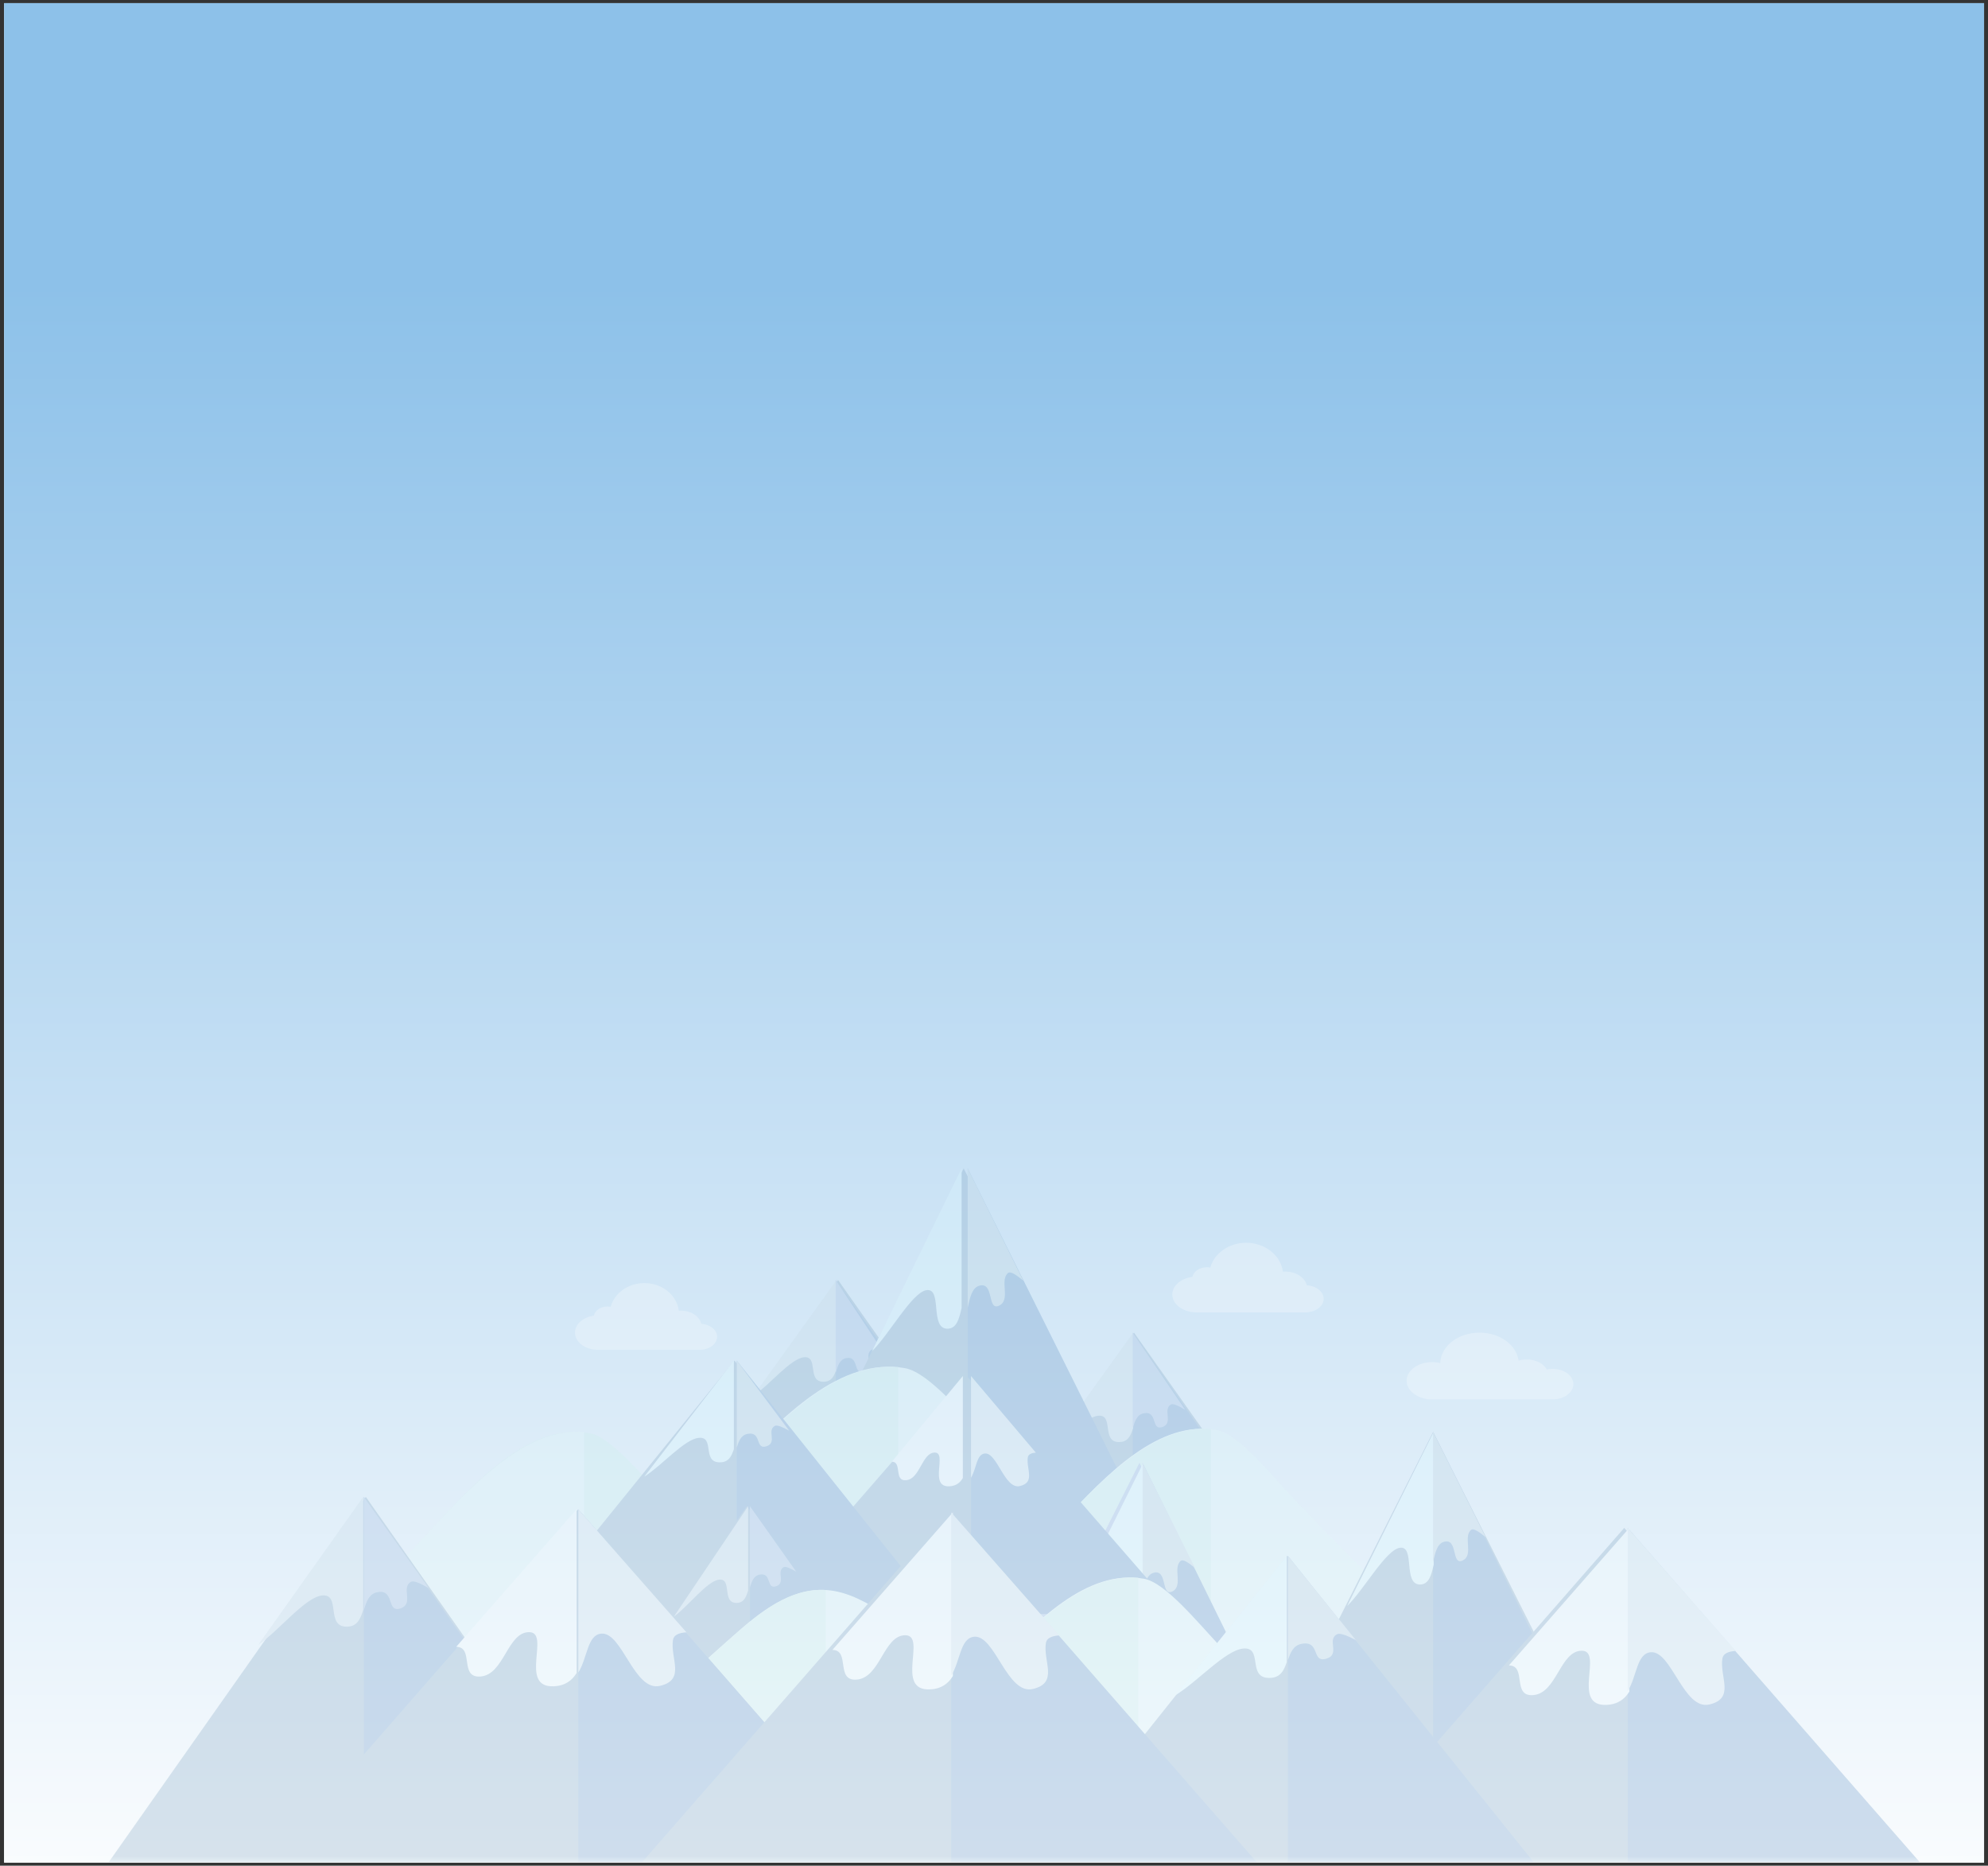 <svg width="340" height="319" viewBox="0 0 340 319" fill="none" xmlns="http://www.w3.org/2000/svg">
<rect x="0" y="0" width="340" height="319" fill="#333333" stroke="none"/>
<g clip-path="url(#clip0_1_1261)">
<rect width="338.623" height="317.929" transform="translate(0.703 0.535)" fill="white"/>
<path fill-rule="evenodd" clip-rule="evenodd" d="M0.703 0.535V318.475H339.336V0.535H0.703Z" fill="url(#paint0_linear_1_1261)"/>
<mask id="mask0_1_1261" style="mask-type:luminance" maskUnits="userSpaceOnUse" x="0" y="0" width="340" height="319">
<path fill-rule="evenodd" clip-rule="evenodd" d="M0.703 0.535V318.475H339.336V0.535H0.703Z" fill="white"/>
</mask>
<g mask="url(#mask0_1_1261)">
<g opacity="0.416">
<g opacity="0.643">
<path fill-rule="evenodd" clip-rule="evenodd" d="M231.967 281.447L193.939 227.862L155.91 281.447H231.967Z" fill="#7A9FBC"/>
<path fill-rule="evenodd" clip-rule="evenodd" d="M231.225 281.447H193.724V227.862L231.225 281.447Z" fill="#598CBD"/>
<path fill-rule="evenodd" clip-rule="evenodd" d="M193.803 227.862V244.144C193.406 245.373 192.976 246.571 191.379 246.571C188.283 246.571 190.605 241.741 187.767 242.074C185.302 242.363 181.477 247.172 178.485 249.197L193.803 227.862Z" fill="#C6D9E4"/>
<path fill-rule="evenodd" clip-rule="evenodd" d="M202.703 241.062C201.532 240.341 200.621 239.94 200.264 240.144C198.789 240.981 200.755 243.326 198.789 243.995C196.822 244.665 198.051 241.149 195.593 241.651C194.404 241.894 194.078 243.078 193.724 244.235V227.862L202.703 241.062Z" fill="#9EB9DD"/>
<path fill-rule="evenodd" clip-rule="evenodd" d="M153.001 292.819C139.557 281.642 128.201 271.901 114.074 256.821C109.943 252.412 104.495 245.694 100.848 245.039C91.053 243.282 82.21 252.34 74.23 260.996C65.524 270.44 56.818 279.885 48.112 289.329C63.552 295.847 79.921 291.157 95.918 291.826C112.623 292.525 129.013 299.108 145.69 300.768C148.135 301.011 150.777 301.069 152.803 298.932C154.829 296.795 155.629 291.605 153.709 289.244" fill="#CCEFEA"/>
<path fill-rule="evenodd" clip-rule="evenodd" d="M74.351 260.863C82.032 252.636 90.62 244.04 99.873 244.875V291.696C98.63 291.585 97.386 291.498 96.14 291.446C80.069 290.783 63.623 295.435 48.112 288.969C56.858 279.6 65.605 270.232 74.351 260.863Z" fill="#E2F8F7"/>
<path fill-rule="evenodd" clip-rule="evenodd" d="M178.712 268.966L143.325 218.854L107.937 268.966H178.712Z" fill="#7A9FBC"/>
<path fill-rule="evenodd" clip-rule="evenodd" d="M178.317 268.966H142.929V218.854L178.317 268.966Z" fill="#598CBD"/>
<path fill-rule="evenodd" clip-rule="evenodd" d="M143.08 218.854V234C142.711 235.143 142.311 236.257 140.823 236.257C137.941 236.257 140.103 231.765 137.461 232.074C135.166 232.343 131.605 236.817 128.819 238.7L143.08 218.854Z" fill="#C6D9E4"/>
<path fill-rule="evenodd" clip-rule="evenodd" d="M151.38 231.653C150.278 230.954 149.421 230.566 149.084 230.763C147.696 231.575 149.547 233.849 147.696 234.498C145.845 235.148 147.002 231.738 144.688 232.225C143.569 232.461 143.262 233.608 142.929 234.731V218.854L151.38 231.653Z" fill="#9EB9DD"/>
<path fill-rule="evenodd" clip-rule="evenodd" d="M106.933 318.959L62.566 255.947L18.199 318.959H106.933Z" fill="#7A9FBC"/>
<path fill-rule="evenodd" clip-rule="evenodd" d="M106.588 318.959H62.221V255.947L106.588 318.959Z" fill="#598CBD"/>
<path fill-rule="evenodd" clip-rule="evenodd" d="M62.119 255.947V275.259C61.654 276.715 61.151 278.136 59.277 278.136C55.648 278.136 58.37 272.408 55.043 272.803C52.153 273.146 47.669 278.849 44.161 281.251L62.119 255.947Z" fill="#C6D9E4"/>
<path fill-rule="evenodd" clip-rule="evenodd" d="M73.313 271.546C71.866 270.694 70.742 270.221 70.3 270.461C68.478 271.451 70.907 274.222 68.478 275.013C66.049 275.805 67.567 271.649 64.53 272.242C63.062 272.53 62.659 273.929 62.221 275.297V255.947L73.313 271.546Z" fill="#9EB9DD"/>
<path fill-rule="evenodd" clip-rule="evenodd" d="M125.997 277.978C125.997 281.951 143.378 285.172 164.818 285.172C186.258 285.172 203.639 281.951 203.639 277.978C203.639 274.005 186.258 270.784 164.818 270.784C143.378 270.784 125.997 274.005 125.997 277.978Z" fill="#7BA0D1"/>
<path fill-rule="evenodd" clip-rule="evenodd" d="M203.639 277.178L164.818 199.777L125.997 277.178H203.639Z" fill="#7A9FBC"/>
<path fill-rule="evenodd" clip-rule="evenodd" d="M204.061 277.178H165.505V199.777L204.061 277.178Z" fill="#598CBD"/>
<path fill-rule="evenodd" clip-rule="evenodd" d="M164.454 199.777V223.633C164.058 225.432 163.628 227.187 162.031 227.187C158.935 227.187 161.256 220.112 158.419 220.6C155.954 221.024 152.129 228.069 149.137 231.035L164.454 199.777Z" fill="#DEFAFF"/>
<path fill-rule="evenodd" clip-rule="evenodd" d="M175.012 218.977C173.772 217.928 172.808 217.346 172.429 217.642C170.867 218.86 172.949 222.27 170.867 223.244C168.785 224.218 170.086 219.104 167.484 219.834C166.225 220.188 165.879 221.91 165.505 223.593V199.777L175.012 218.977Z" fill="#BCD2DF"/>
<path fill-rule="evenodd" clip-rule="evenodd" d="M213.391 287.213C198.284 274.751 185.521 263.889 169.646 247.074C165.004 242.157 158.882 234.667 154.783 233.937C143.776 231.977 133.839 242.077 124.871 251.729C115.088 262.26 105.304 272.791 95.52 283.322C112.871 290.589 131.266 285.36 149.243 286.106C168.015 286.885 186.434 294.226 205.175 296.076C207.923 296.348 210.892 296.412 213.168 294.03C215.445 291.647 216.344 285.859 214.187 283.227" fill="#E2F8F7"/>
<path fill-rule="evenodd" clip-rule="evenodd" d="M124.973 251.74C133.594 242.485 143.234 232.815 153.62 233.754V286.428C152.225 286.303 150.828 286.205 149.429 286.147C131.39 285.4 112.932 290.634 95.52 283.36C105.338 272.82 115.156 262.28 124.973 251.74Z" fill="#CCEFEA"/>
<path fill-rule="evenodd" clip-rule="evenodd" d="M260.234 292.289C246.791 281.112 235.434 271.371 221.308 256.291C217.177 251.882 211.729 245.164 208.081 244.509C198.287 242.752 189.444 251.81 181.464 260.466C172.758 269.91 164.052 279.355 155.346 288.799C170.786 295.317 187.155 290.627 203.151 291.296C219.856 291.995 236.247 298.578 252.923 300.238C255.369 300.481 258.011 300.539 260.037 298.402C262.063 296.265 262.863 291.075 260.943 288.714" fill="#E2F8F7"/>
<path fill-rule="evenodd" clip-rule="evenodd" d="M181.585 260.333C189.266 252.106 197.854 243.51 207.107 244.345V291.166C205.864 291.055 204.62 290.968 203.374 290.916C187.303 290.253 170.857 294.905 155.346 288.439C164.092 279.071 172.839 269.702 181.585 260.333Z" fill="#CCEFEA"/>
<path fill-rule="evenodd" clip-rule="evenodd" d="M152.963 244.949C152.058 244.827 151.351 243.985 150.439 244.056C149.84 244.103 149.369 244.537 148.801 244.718C147.749 245.053 146.602 244.472 145.492 244.568C144.388 244.664 143.363 245.426 142.279 245.212C141.821 245.122 141.427 244.866 140.994 244.704C139.803 244.26 138.434 244.559 137.175 244.315C136.156 244.118 135.141 243.564 134.14 243.83C133.611 243.97 133.186 244.322 132.781 244.663C132.438 244.951 132.095 245.24 131.753 245.529C131.702 245.571 131.648 245.62 131.642 245.682C131.631 245.794 131.77 245.863 131.887 245.898C135.217 246.918 138.844 246.047 142.358 246.047C145.235 246.047 148.076 246.64 150.951 246.73C151.46 246.746 151.986 246.743 152.453 246.558C152.919 246.374 153.314 245.962 153.296 245.499C153.288 245.3 153.199 245.099 153.029 244.974" fill="#CCEFEA"/>
<path fill-rule="evenodd" clip-rule="evenodd" d="M208.398 317.754C208.398 321.453 224.833 324.452 245.107 324.452C265.38 324.452 281.815 321.453 281.815 317.754C281.815 314.055 265.38 311.056 245.107 311.056C224.833 311.056 208.398 314.055 208.398 317.754Z" fill="#7BA0D1"/>
<path fill-rule="evenodd" clip-rule="evenodd" d="M281.815 317.754L245.106 244.819L208.398 317.754H281.815Z" fill="#7A9FBC"/>
<path fill-rule="evenodd" clip-rule="evenodd" d="M280.999 317.754H245.083V244.819L280.999 317.754Z" fill="#598CBD"/>
<path fill-rule="evenodd" clip-rule="evenodd" d="M245.198 244.819V267.539C244.815 269.252 244.401 270.924 242.858 270.924C239.869 270.924 242.11 264.185 239.371 264.65C236.991 265.053 233.298 271.763 230.409 274.588L245.198 244.819Z" fill="#DEFAFF"/>
<path fill-rule="evenodd" clip-rule="evenodd" d="M254.062 262.818C252.891 261.835 251.981 261.289 251.623 261.567C250.148 262.709 252.114 265.906 250.148 266.819C248.182 267.732 249.411 262.937 246.952 263.622C245.763 263.953 245.437 265.568 245.083 267.146V244.819L254.062 262.818Z" fill="#BCD2DF"/>
<path fill-rule="evenodd" clip-rule="evenodd" d="M158.167 322.523C158.167 326.222 174.602 329.222 194.876 329.222C215.149 329.222 231.584 326.222 231.584 322.523C231.584 318.824 215.149 315.825 194.876 315.825C174.602 315.825 158.167 318.824 158.167 322.523Z" fill="#7BA0D1"/>
<path fill-rule="evenodd" clip-rule="evenodd" d="M231.584 323.053L194.876 250.118L158.167 323.053H231.584Z" fill="#98B4DB"/>
<path fill-rule="evenodd" clip-rule="evenodd" d="M231.333 323.053H195.417V250.118L231.333 323.053Z" fill="#598CBD"/>
<path fill-rule="evenodd" clip-rule="evenodd" d="M195.532 250.118V272.838C195.149 274.551 194.735 276.223 193.192 276.223C190.203 276.223 192.444 269.484 189.705 269.949C187.325 270.352 183.631 277.062 180.743 279.887L195.532 250.118Z" fill="#DEFAFF"/>
<path fill-rule="evenodd" clip-rule="evenodd" d="M204.396 268.117C203.225 267.134 202.315 266.588 201.957 266.866C200.482 268.008 202.448 271.205 200.482 272.118C198.515 273.031 199.744 268.236 197.286 268.921C196.097 269.252 195.771 270.867 195.417 272.445V250.118L204.396 268.117Z" fill="#BCD2DF"/>
<path fill-rule="evenodd" clip-rule="evenodd" d="M129.948 276.343C129.948 278.535 145.792 280.312 165.336 280.312C184.88 280.312 200.724 278.535 200.724 276.343C200.724 274.151 184.88 272.373 165.336 272.373C145.792 272.373 129.948 274.151 129.948 276.343Z" fill="#9CB8DC"/>
<path fill-rule="evenodd" clip-rule="evenodd" d="M200.724 275.966L165.336 235.281L129.948 275.966H200.724Z" fill="#7A9FBC"/>
<path fill-rule="evenodd" clip-rule="evenodd" d="M201.457 275.966H166.069V235.281L201.457 275.966Z" fill="#598CBD"/>
<path fill-rule="evenodd" clip-rule="evenodd" d="M164.672 235.281V252.712C164.222 253.483 163.549 254.069 162.382 254.13C158.772 254.319 162.081 248.365 159.875 248.365C157.669 248.365 157.368 252.902 154.962 253.091C152.802 253.26 154.354 249.933 152.524 249.929L164.672 235.281Z" fill="#F7FEFF"/>
<path fill-rule="evenodd" clip-rule="evenodd" d="M177.161 248.384C176.41 248.433 175.867 248.658 175.785 249.183C175.479 251.164 177.113 253.427 174.458 254.087C171.803 254.747 170.578 248.335 168.434 248.523C166.983 248.651 167.026 251.065 166.069 252.673V235.281L177.161 248.384Z" fill="#D6E4EC"/>
<path fill-rule="evenodd" clip-rule="evenodd" d="M335.884 327.731L277.785 261.246L219.686 327.731H335.884Z" fill="#7A9FBC"/>
<path fill-rule="evenodd" clip-rule="evenodd" d="M336.482 327.731H278.382V261.246L336.482 327.731Z" fill="#598CBD"/>
<path fill-rule="evenodd" clip-rule="evenodd" d="M278.663 261.246V289.229C277.901 290.465 276.76 291.406 274.78 291.504C268.659 291.808 274.27 282.249 270.53 282.249C266.789 282.249 266.279 289.532 262.198 289.836C258.537 290.108 261.168 284.766 258.064 284.76L278.663 261.246Z" fill="#F7FEFF"/>
<path fill-rule="evenodd" clip-rule="evenodd" d="M296.868 282.28C295.617 282.359 294.712 282.72 294.577 283.563C294.066 286.742 296.789 290.375 292.364 291.435C287.939 292.495 285.897 282.201 282.324 282.504C279.906 282.709 279.978 286.584 278.382 289.164V261.246L296.868 282.28Z" fill="#D6E4EC"/>
<path fill-rule="evenodd" clip-rule="evenodd" d="M247.818 317.724C234.375 306.547 223.018 296.807 208.891 281.727C204.76 277.317 199.312 270.599 195.665 269.945C185.87 268.187 177.027 277.245 169.047 285.901C160.341 295.346 151.635 304.79 142.929 314.234C158.369 320.752 174.738 316.062 190.735 316.731C207.44 317.43 223.83 324.013 240.507 325.673C242.953 325.916 245.594 325.974 247.62 323.837C249.646 321.701 250.446 316.51 248.527 314.149" fill="#E2F8F7"/>
<path fill-rule="evenodd" clip-rule="evenodd" d="M169.169 285.768C176.849 277.541 185.437 268.945 194.69 269.78V316.602C193.447 316.49 192.203 316.403 190.957 316.352C174.886 315.688 158.441 320.34 142.929 313.875C151.676 304.506 160.422 295.137 169.169 285.768Z" fill="#CCEFEA"/>
<path fill-rule="evenodd" clip-rule="evenodd" d="M87.055 280.548C87.055 283.014 104.317 285.014 125.611 285.014C146.906 285.014 164.168 283.014 164.168 280.548C164.168 278.082 146.906 276.083 125.611 276.083C104.317 276.083 87.055 278.082 87.055 280.548Z" fill="#98B4DB"/>
<path fill-rule="evenodd" clip-rule="evenodd" d="M164.168 280.262L125.611 232.631L87.055 280.262H164.168Z" fill="#7A9FBC"/>
<path fill-rule="evenodd" clip-rule="evenodd" d="M164.026 280.262H125.997V232.631L164.026 280.262Z" fill="#598CBD"/>
<path fill-rule="evenodd" clip-rule="evenodd" d="M125.512 232.631V247.778C125.115 248.92 124.686 250.035 123.088 250.035C119.992 250.035 122.314 245.542 119.476 245.852C117.012 246.121 113.186 250.594 110.195 252.477L125.512 232.631Z" fill="#DEFAFF"/>
<path fill-rule="evenodd" clip-rule="evenodd" d="M134.976 244.631C133.805 243.976 132.895 243.611 132.537 243.797C131.062 244.558 133.029 246.689 131.062 247.298C129.096 247.907 130.325 244.71 127.867 245.167C126.677 245.388 126.351 246.464 125.997 247.516V232.631L134.976 244.631Z" fill="#BCD2DF"/>
<path fill-rule="evenodd" clip-rule="evenodd" d="M266.893 324.562L220.149 266.015L173.406 324.562H266.893Z" fill="#7A9FBC"/>
<path fill-rule="evenodd" clip-rule="evenodd" d="M267.258 324.562H220.25V266.015L267.258 324.562Z" fill="#598CBD"/>
<path fill-rule="evenodd" clip-rule="evenodd" d="M220.075 266.015V284.191C219.583 285.561 219.05 286.899 217.067 286.899C213.223 286.899 216.105 281.508 212.583 281.879C209.524 282.203 204.774 287.57 201.061 289.83L220.075 266.015Z" fill="#DEFAFF"/>
<path fill-rule="evenodd" clip-rule="evenodd" d="M231.87 280.414C230.355 279.628 229.177 279.191 228.713 279.413C226.805 280.327 229.35 282.884 226.805 283.615C224.26 284.346 225.851 280.509 222.67 281.057C221.131 281.322 220.709 282.614 220.25 283.876V266.015L231.87 280.414Z" fill="#BCD2DF"/>
<path fill-rule="evenodd" clip-rule="evenodd" d="M159.958 303.679L127.739 257.536L95.52 303.679H159.958Z" fill="#7A9FBC"/>
<path fill-rule="evenodd" clip-rule="evenodd" d="M160.474 303.679H128.255V257.536L160.474 303.679Z" fill="#598CBD"/>
<path fill-rule="evenodd" clip-rule="evenodd" d="M127.95 257.536V271.926C127.622 273.011 127.267 274.069 125.944 274.069C123.382 274.069 125.304 269.802 122.955 270.096C120.916 270.351 117.75 274.601 115.274 276.39L127.95 257.536Z" fill="#C6D9E4"/>
<path fill-rule="evenodd" clip-rule="evenodd" d="M136.178 268.736C135.144 268.124 134.341 267.785 134.025 267.957C132.724 268.668 134.459 270.657 132.724 271.225C130.989 271.794 132.073 268.81 129.904 269.236C128.855 269.442 128.567 270.447 128.255 271.429V257.536L136.178 268.736Z" fill="#9EB9DD"/>
<path fill-rule="evenodd" clip-rule="evenodd" d="M168.123 286.448C162.651 283.025 157.18 279.602 151.708 276.178C148.535 274.193 145.178 272.146 141.388 271.875C135.213 271.434 129.911 275.726 125.388 279.742C119.759 284.74 114.13 289.737 108.501 294.735C110.806 296.339 113.762 296.784 116.597 297.124C130.872 298.834 145.338 299.095 159.671 297.901C161.537 297.745 163.452 297.552 165.122 296.743C166.791 295.934 168.183 294.367 168.185 292.588C168.188 290.336 166.067 288.044 167.205 286.067" fill="#E2F8F7"/>
<path fill-rule="evenodd" clip-rule="evenodd" d="M125.347 279.742C129.844 275.739 135.114 271.462 141.248 271.871V298.636C133.002 298.611 124.758 298.11 116.578 297.127C113.749 296.787 110.801 296.343 108.501 294.738C114.117 289.739 119.732 284.741 125.347 279.742Z" fill="#CCEFEA"/>
<path fill-rule="evenodd" clip-rule="evenodd" d="M156.973 324.552L98.874 258.066L40.775 324.552H156.973Z" fill="#7A9FBC"/>
<path fill-rule="evenodd" clip-rule="evenodd" d="M157.006 324.552H98.907V258.066L157.006 324.552Z" fill="#598CBD"/>
<path fill-rule="evenodd" clip-rule="evenodd" d="M98.623 258.066V286.049C97.861 287.285 96.72 288.227 94.74 288.325C88.62 288.628 94.23 279.07 90.49 279.07C86.749 279.07 86.239 286.353 82.159 286.656C78.497 286.928 81.128 281.586 78.024 281.58L98.623 258.066Z" fill="#F7FEFF"/>
<path fill-rule="evenodd" clip-rule="evenodd" d="M117.393 279.1C116.141 279.18 115.236 279.541 115.101 280.384C114.59 283.563 117.313 287.196 112.889 288.255C108.464 289.315 106.422 279.022 102.848 279.324C100.43 279.529 100.502 283.404 98.907 285.985V258.066L117.393 279.1Z" fill="#D6E4EC"/>
<path fill-rule="evenodd" clip-rule="evenodd" d="M220.185 325.082L162.086 258.596L103.986 325.082H220.185Z" fill="#7A9FBC"/>
<path fill-rule="evenodd" clip-rule="evenodd" d="M220.782 325.082H162.683V258.596L220.782 325.082Z" fill="#598CBD"/>
<path fill-rule="evenodd" clip-rule="evenodd" d="M162.964 258.596V286.579C162.201 287.815 161.06 288.757 159.081 288.855C152.96 289.158 158.57 279.6 154.83 279.6C151.089 279.6 150.579 286.883 146.499 287.186C142.838 287.458 145.468 282.116 142.365 282.11L162.964 258.596Z" fill="#F7FEFF"/>
<path fill-rule="evenodd" clip-rule="evenodd" d="M181.169 279.63C179.917 279.71 179.012 280.071 178.877 280.914C178.366 284.093 181.089 287.726 176.665 288.785C172.24 289.845 170.198 279.552 166.624 279.854C164.206 280.059 164.278 283.935 162.683 286.515V258.596L181.169 279.63Z" fill="#D6E4EC"/>
<path fill-rule="evenodd" clip-rule="evenodd" d="M240.568 236.087C240.568 234.327 242.521 232.9 244.93 232.9C245.417 232.9 245.883 232.961 246.32 233.068C246.403 230.182 249.375 227.862 253.031 227.862C256.509 227.862 259.37 229.962 259.711 232.652C260.145 232.521 260.62 232.447 261.118 232.447C262.676 232.447 264.004 233.155 264.541 234.154C264.851 234.09 265.178 234.053 265.516 234.053C267.49 234.053 269.09 235.222 269.09 236.663C269.09 238.105 267.49 239.274 265.516 239.274C265.434 239.274 265.353 239.268 265.272 239.264C265.207 239.27 265.141 239.274 265.075 239.274H244.447C244.195 239.274 243.955 239.228 243.734 239.149C241.907 238.769 240.568 237.543 240.568 236.087Z" fill="white"/>
<path fill-rule="evenodd" clip-rule="evenodd" d="M204.359 224.393C202.2 224.278 200.497 222.955 200.497 221.338C200.497 219.828 201.982 218.574 203.937 218.321C204.109 217.391 205.16 216.675 206.434 216.675C206.627 216.675 206.815 216.693 206.996 216.724C207.674 214.296 210.162 212.495 213.129 212.495C216.38 212.495 219.057 214.658 219.407 217.438C219.538 217.428 219.67 217.422 219.805 217.422C221.648 217.422 223.177 218.431 223.493 219.759C225.109 219.864 226.377 220.86 226.377 222.075C226.377 223.361 224.96 224.403 223.211 224.403C223.138 224.403 223.066 224.398 222.994 224.395C222.937 224.4 222.879 224.403 222.82 224.403H204.542C204.514 224.403 204.486 224.4 204.458 224.399C204.45 224.399 204.441 224.398 204.433 224.397C204.408 224.396 204.383 224.396 204.359 224.393Z" fill="white"/>
<path fill-rule="evenodd" clip-rule="evenodd" d="M101.968 230.786C99.941 230.676 98.343 229.407 98.343 227.858C98.343 226.412 99.737 225.21 101.572 224.967C101.733 224.076 102.72 223.39 103.916 223.39C104.097 223.39 104.273 223.407 104.443 223.437C105.08 221.11 107.416 219.384 110.201 219.384C113.254 219.384 115.766 221.456 116.095 224.121C116.218 224.111 116.342 224.105 116.468 224.105C118.198 224.105 119.634 225.072 119.931 226.345C121.448 226.445 122.639 227.4 122.639 228.565C122.639 229.797 121.308 230.795 119.666 230.795C119.598 230.795 119.53 230.791 119.463 230.788C119.409 230.793 119.354 230.795 119.299 230.795H102.14C102.114 230.795 102.088 230.793 102.062 230.792C102.053 230.791 102.045 230.791 102.037 230.79C102.015 230.789 101.991 230.789 101.968 230.786Z" fill="white"/>
</g>
</g>
</g>
</g>
<defs>
<linearGradient id="paint0_linear_1_1261" x1="18.279" y1="48.605" x2="18.279" y2="333.54" gradientUnits="userSpaceOnUse">
<stop stop-color="#8DC1E9"/>
<stop offset="1" stop-color="white"/>
</linearGradient>
<clipPath id="clip0_1_1261">
<rect width="338.623" height="317.929" fill="white" transform="translate(0.703 0.535)"/>
</clipPath>
</defs>
</svg>
